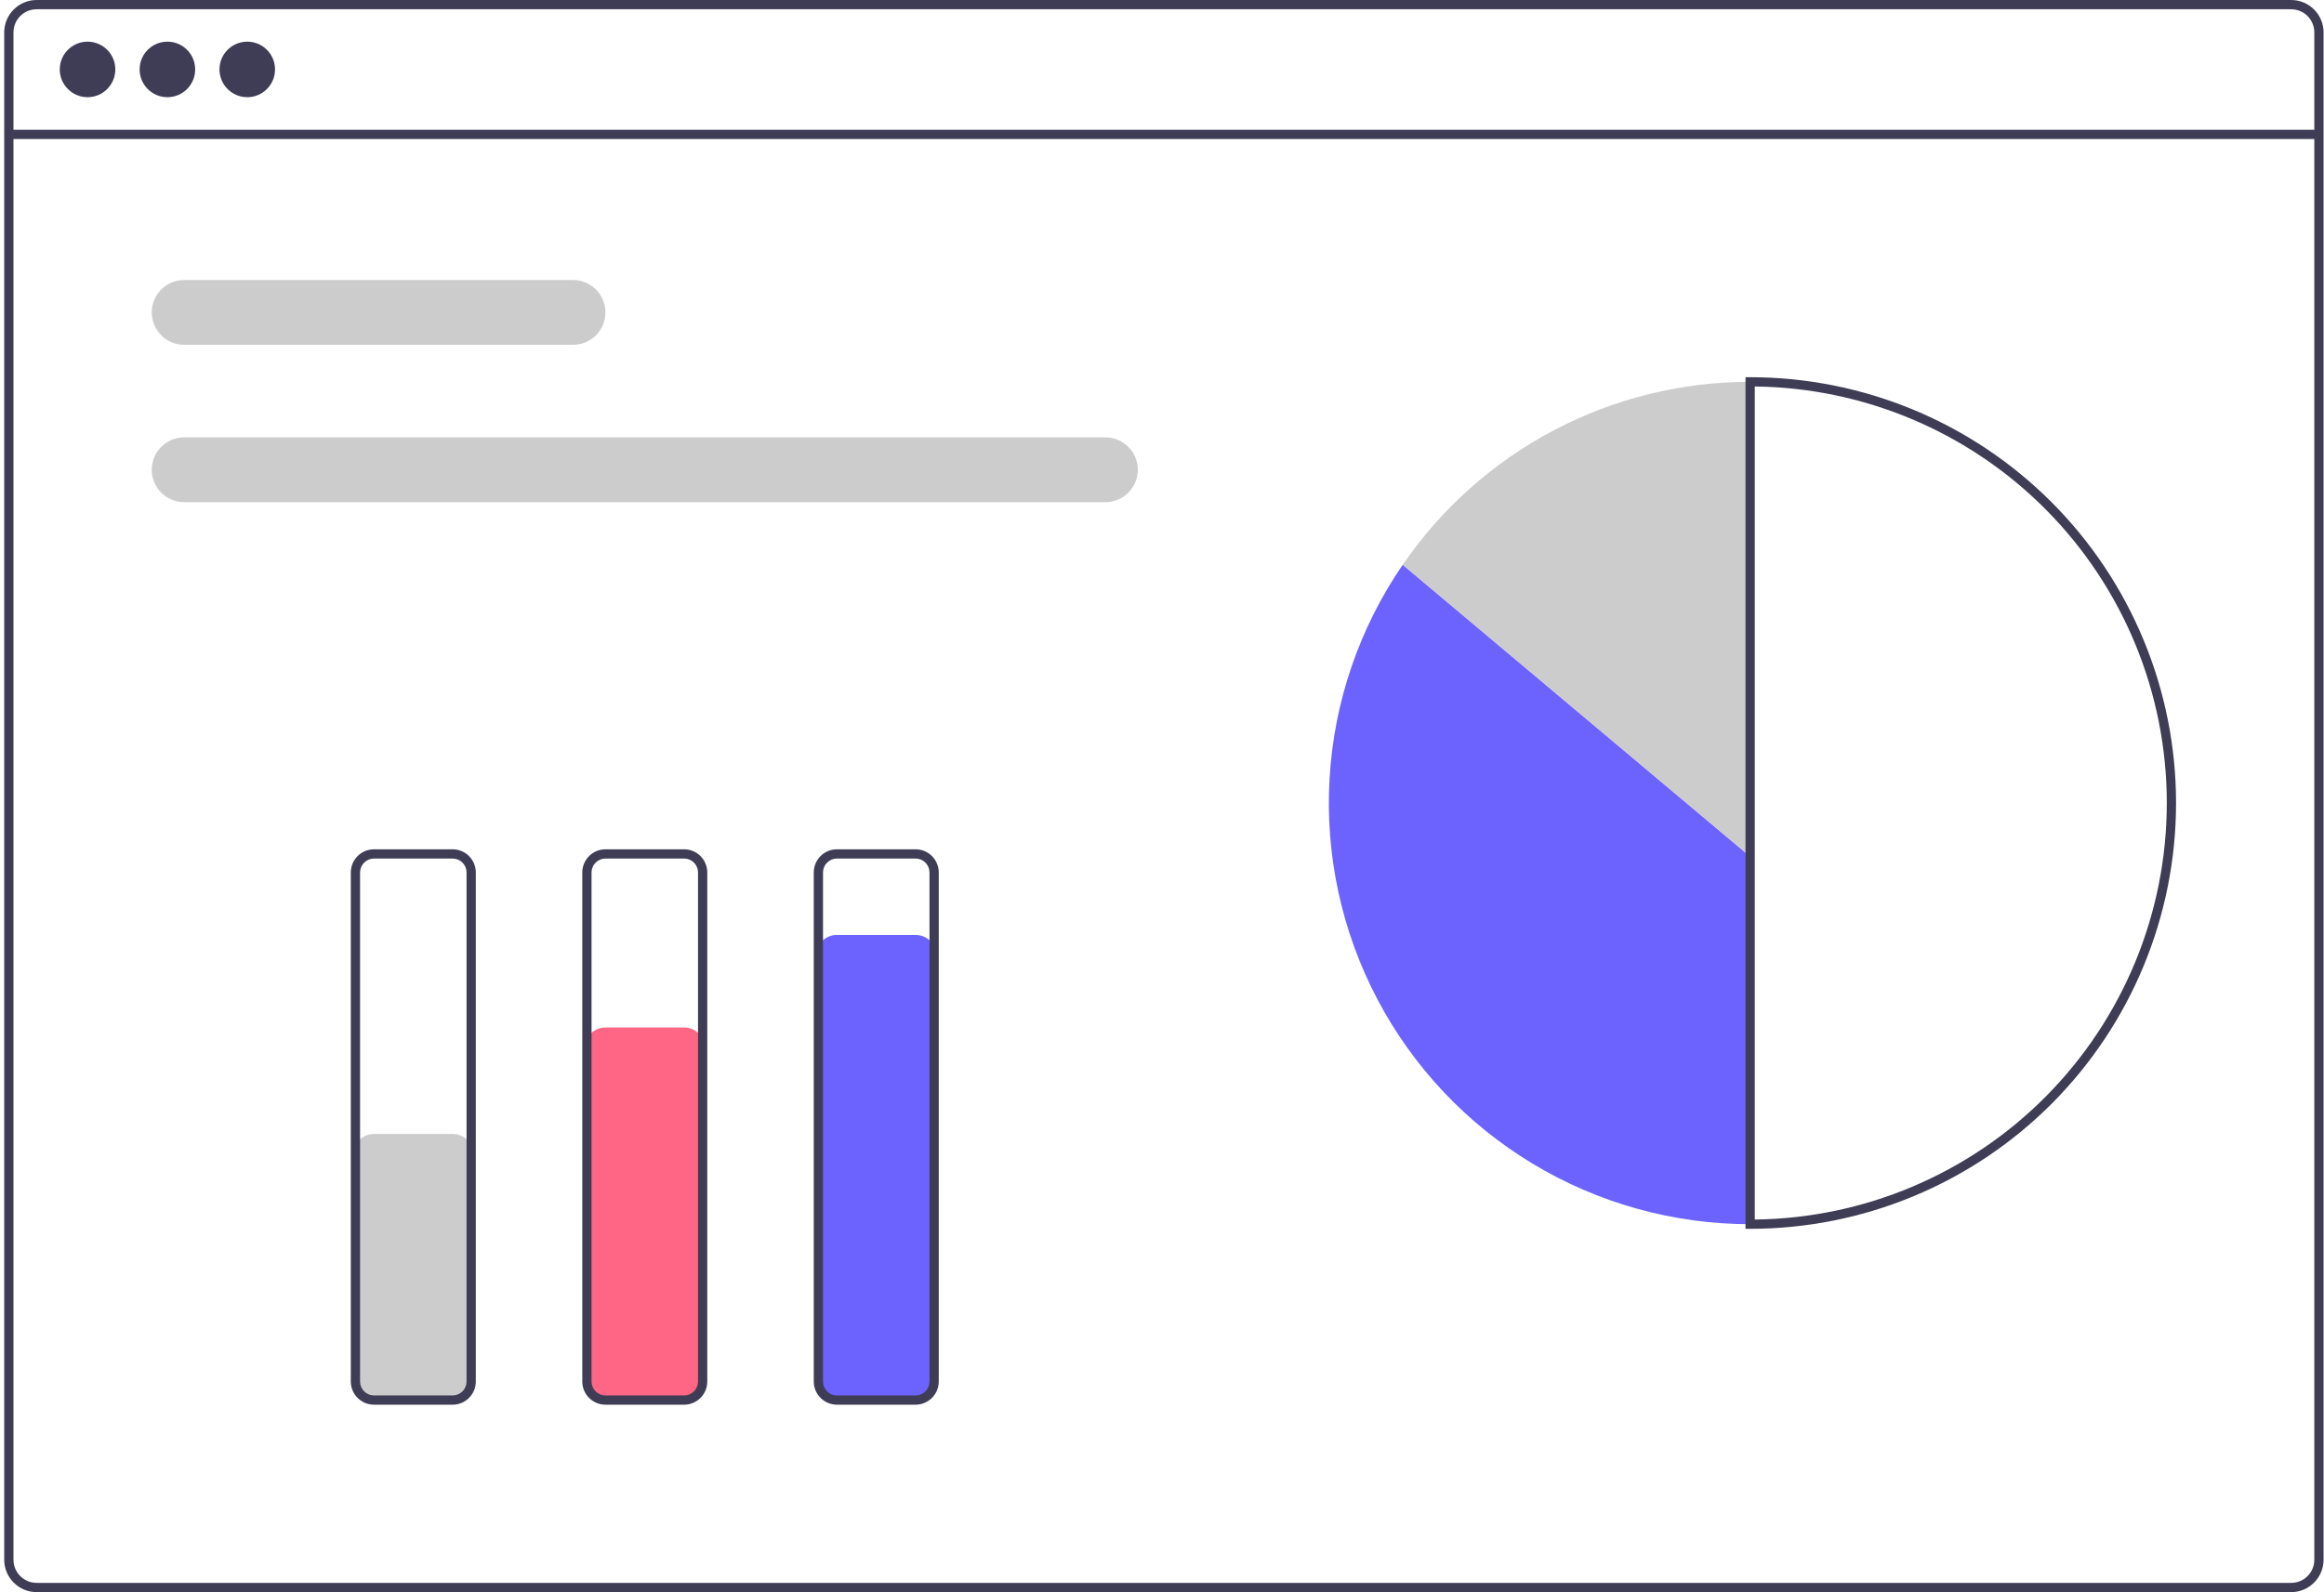 <svg width="502" height="344" viewBox="0 0 502 344" fill="none" xmlns="http://www.w3.org/2000/svg">
    <path
        d="M494.909 0H7.909C6.053 0.002 4.274 0.74 2.962 2.053C1.649 3.365 0.911 5.144 0.909 7V337C0.911 338.856 1.649 340.635 2.962 341.947C4.274 343.26 6.053 343.998 7.909 344H494.909C496.765 343.998 498.544 343.26 499.857 341.947C501.169 340.635 501.907 338.856 501.909 337V7C501.907 5.144 501.169 3.365 499.857 2.053C498.544 0.74 496.765 0.002 494.909 0ZM499.909 337C499.909 338.326 499.382 339.597 498.444 340.535C497.507 341.472 496.235 341.999 494.909 342H7.909C6.583 341.999 5.312 341.472 4.374 340.535C3.437 339.597 2.91 338.326 2.909 337V7C2.91 5.674 3.437 4.403 4.374 3.465C5.312 2.527 6.583 2.001 7.909 2H494.909C496.235 2.001 497.507 2.527 498.444 3.465C499.382 4.403 499.909 5.674 499.909 7V337Z"
        fill="#3F3D56" />
    <path d="M500.91 28.04H1.91V30.04H500.91V28.04Z" fill="#3F3D56" />
    <path
        d="M18.91 21C22.223 21 24.91 18.314 24.91 15C24.91 11.686 22.223 9 18.91 9C15.596 9 12.91 11.686 12.91 15C12.91 18.314 15.596 21 18.91 21Z"
        fill="#3F3D56" />
    <path
        d="M36.16 21C39.473 21 42.16 18.314 42.16 15C42.16 11.686 39.473 9 36.16 9C32.846 9 30.16 11.686 30.16 15C30.16 18.314 32.846 21 36.16 21Z"
        fill="#3F3D56" />
    <path
        d="M53.41 21C56.723 21 59.41 18.314 59.41 15C59.41 11.686 56.723 9 53.41 9C50.096 9 47.41 11.686 47.41 15C47.41 18.314 50.096 21 53.41 21Z"
        fill="#3F3D56" />
    <path
        d="M123.777 74.5H39.777C37.921 74.5 36.14 73.763 34.828 72.45C33.515 71.137 32.777 69.356 32.777 67.5C32.777 65.644 33.515 63.863 34.828 62.55C36.14 61.237 37.921 60.5 39.777 60.5H123.777C125.634 60.5 127.414 61.237 128.727 62.55C130.04 63.863 130.777 65.644 130.777 67.5C130.777 69.356 130.04 71.137 128.727 72.45C127.414 73.763 125.634 74.5 123.777 74.5Z"
        fill="#CCCCCC" />
    <path
        d="M238.777 108.5H39.777C37.921 108.5 36.14 107.762 34.828 106.45C33.515 105.137 32.777 103.357 32.777 101.5C32.777 99.644 33.515 97.863 34.828 96.55C36.14 95.237 37.921 94.5 39.777 94.5H238.777C240.634 94.5 242.414 95.237 243.727 96.55C245.04 97.863 245.777 99.644 245.777 101.5C245.777 103.357 245.04 105.137 243.727 106.45C242.414 107.762 240.634 108.5 238.777 108.5Z"
        fill="#CCCCCC" />
    <path
        d="M302.997 122.023C293.623 135.69 288.159 151.658 287.195 168.203C286.231 184.748 289.804 201.242 297.527 215.906C305.25 230.569 316.831 242.845 331.021 251.409C345.21 259.973 361.468 264.499 378.041 264.5V185.06L302.997 122.023Z"
        fill="#6C63FF" />
    <path
        d="M378.042 82.5C363.262 82.491 348.704 86.085 335.627 92.972C322.551 99.859 311.351 109.831 302.998 122.023L378.042 185.06V82.5Z"
        fill="#CCCCCC" />
    <path
        d="M378.042 265.5H377.042V81.5H378.042C402.441 81.5 425.842 91.193 443.095 108.446C460.349 125.7 470.042 149.1 470.042 173.5C470.042 197.9 460.349 221.3 443.095 238.554C425.842 255.807 402.441 265.5 378.042 265.5ZM379.042 83.505V263.495C402.736 263.231 425.371 253.634 442.034 236.785C458.696 219.936 468.041 197.196 468.041 173.5C468.041 149.804 458.696 127.064 442.034 110.215C425.371 93.366 402.736 83.769 379.042 83.505Z"
        fill="#3F3D56" />
    <path
        d="M97.777 303H80.777C79.584 302.999 78.441 302.524 77.597 301.68C76.753 300.837 76.279 299.693 76.277 298.5V249.5C76.279 248.307 76.753 247.163 77.597 246.319C78.441 245.476 79.584 245.001 80.777 245H97.777C98.97 245.001 100.114 245.476 100.958 246.319C101.802 247.163 102.276 248.307 102.277 249.5V298.5C102.276 299.693 101.801 300.837 100.958 301.68C100.114 302.524 98.97 302.999 97.777 303Z"
        fill="#CCCCCC" />
    <path
        d="M147.777 303H130.777C129.584 302.999 128.44 302.524 127.597 301.68C126.753 300.837 126.279 299.693 126.277 298.5V226.5C126.279 225.307 126.753 224.163 127.597 223.319C128.44 222.476 129.584 222.001 130.777 222H147.777C148.97 222.001 150.114 222.476 150.958 223.319C151.802 224.163 152.276 225.307 152.277 226.5V298.5C152.276 299.693 151.801 300.837 150.958 301.68C150.114 302.524 148.97 302.999 147.777 303Z"
        fill="#FF6584" />
    <path
        d="M197.777 303H180.777C179.584 302.999 178.44 302.524 177.597 301.68C176.753 300.837 176.279 299.693 176.277 298.5V206.5C176.279 205.307 176.753 204.163 177.597 203.319C178.44 202.476 179.584 202.001 180.777 202H197.777C198.97 202.001 200.114 202.476 200.958 203.319C201.802 204.163 202.276 205.307 202.277 206.5V298.5C202.276 299.693 201.801 300.837 200.958 301.68C200.114 302.524 198.97 302.999 197.777 303Z"
        fill="#6C63FF" />
    <path
        d="M97.777 303.5H80.777C79.452 303.498 78.181 302.971 77.243 302.034C76.306 301.096 75.779 299.826 75.777 298.5V188.5C75.779 187.174 76.306 185.903 77.243 184.966C78.181 184.029 79.452 183.502 80.777 183.5H97.777C99.103 183.502 100.374 184.029 101.311 184.966C102.249 185.903 102.776 187.174 102.777 188.5V298.5C102.776 299.826 102.249 301.096 101.311 302.034C100.374 302.971 99.103 303.498 97.777 303.5ZM80.777 185.5C79.982 185.501 79.219 185.817 78.657 186.38C78.095 186.942 77.778 187.705 77.777 188.5V298.5C77.778 299.295 78.095 300.058 78.657 300.62C79.219 301.183 79.982 301.499 80.777 301.5H97.777C98.573 301.499 99.335 301.183 99.898 300.62C100.46 300.058 100.776 299.295 100.777 298.5V188.5C100.776 187.705 100.46 186.942 99.898 186.38C99.335 185.817 98.573 185.501 97.777 185.5H80.777Z"
        fill="#3F3D56" />
    <path
        d="M147.777 303.5H130.777C129.452 303.498 128.181 302.971 127.244 302.034C126.306 301.096 125.779 299.826 125.777 298.5V188.5C125.779 187.174 126.306 185.903 127.244 184.966C128.181 184.029 129.452 183.502 130.777 183.5H147.777C149.103 183.502 150.374 184.029 151.311 184.966C152.249 185.903 152.776 187.174 152.777 188.5V298.5C152.776 299.826 152.249 301.096 151.311 302.034C150.374 302.971 149.103 303.498 147.777 303.5ZM130.777 185.5C129.982 185.501 129.219 185.817 128.657 186.38C128.095 186.942 127.778 187.705 127.777 188.5V298.5C127.778 299.295 128.095 300.058 128.657 300.62C129.219 301.183 129.982 301.499 130.777 301.5H147.777C148.573 301.499 149.335 301.183 149.898 300.62C150.46 300.058 150.776 299.295 150.777 298.5V188.5C150.776 187.705 150.46 186.942 149.898 186.38C149.335 185.817 148.573 185.501 147.777 185.5H130.777Z"
        fill="#3F3D56" />
    <path
        d="M197.777 303.5H180.777C179.452 303.498 178.181 302.971 177.244 302.034C176.306 301.096 175.779 299.826 175.777 298.5V188.5C175.779 187.174 176.306 185.903 177.244 184.966C178.181 184.029 179.452 183.502 180.777 183.5H197.777C199.103 183.502 200.374 184.029 201.311 184.966C202.249 185.903 202.776 187.174 202.777 188.5V298.5C202.776 299.826 202.249 301.096 201.311 302.034C200.374 302.971 199.103 303.498 197.777 303.5ZM180.777 185.5C179.982 185.501 179.219 185.817 178.657 186.38C178.095 186.942 177.778 187.705 177.777 188.5V298.5C177.778 299.295 178.095 300.058 178.657 300.62C179.219 301.183 179.982 301.499 180.777 301.5H197.777C198.573 301.499 199.335 301.183 199.898 300.62C200.46 300.058 200.776 299.295 200.777 298.5V188.5C200.776 187.705 200.46 186.942 199.898 186.38C199.335 185.817 198.573 185.501 197.777 185.5H180.777Z"
        fill="#3F3D56" />
</svg>